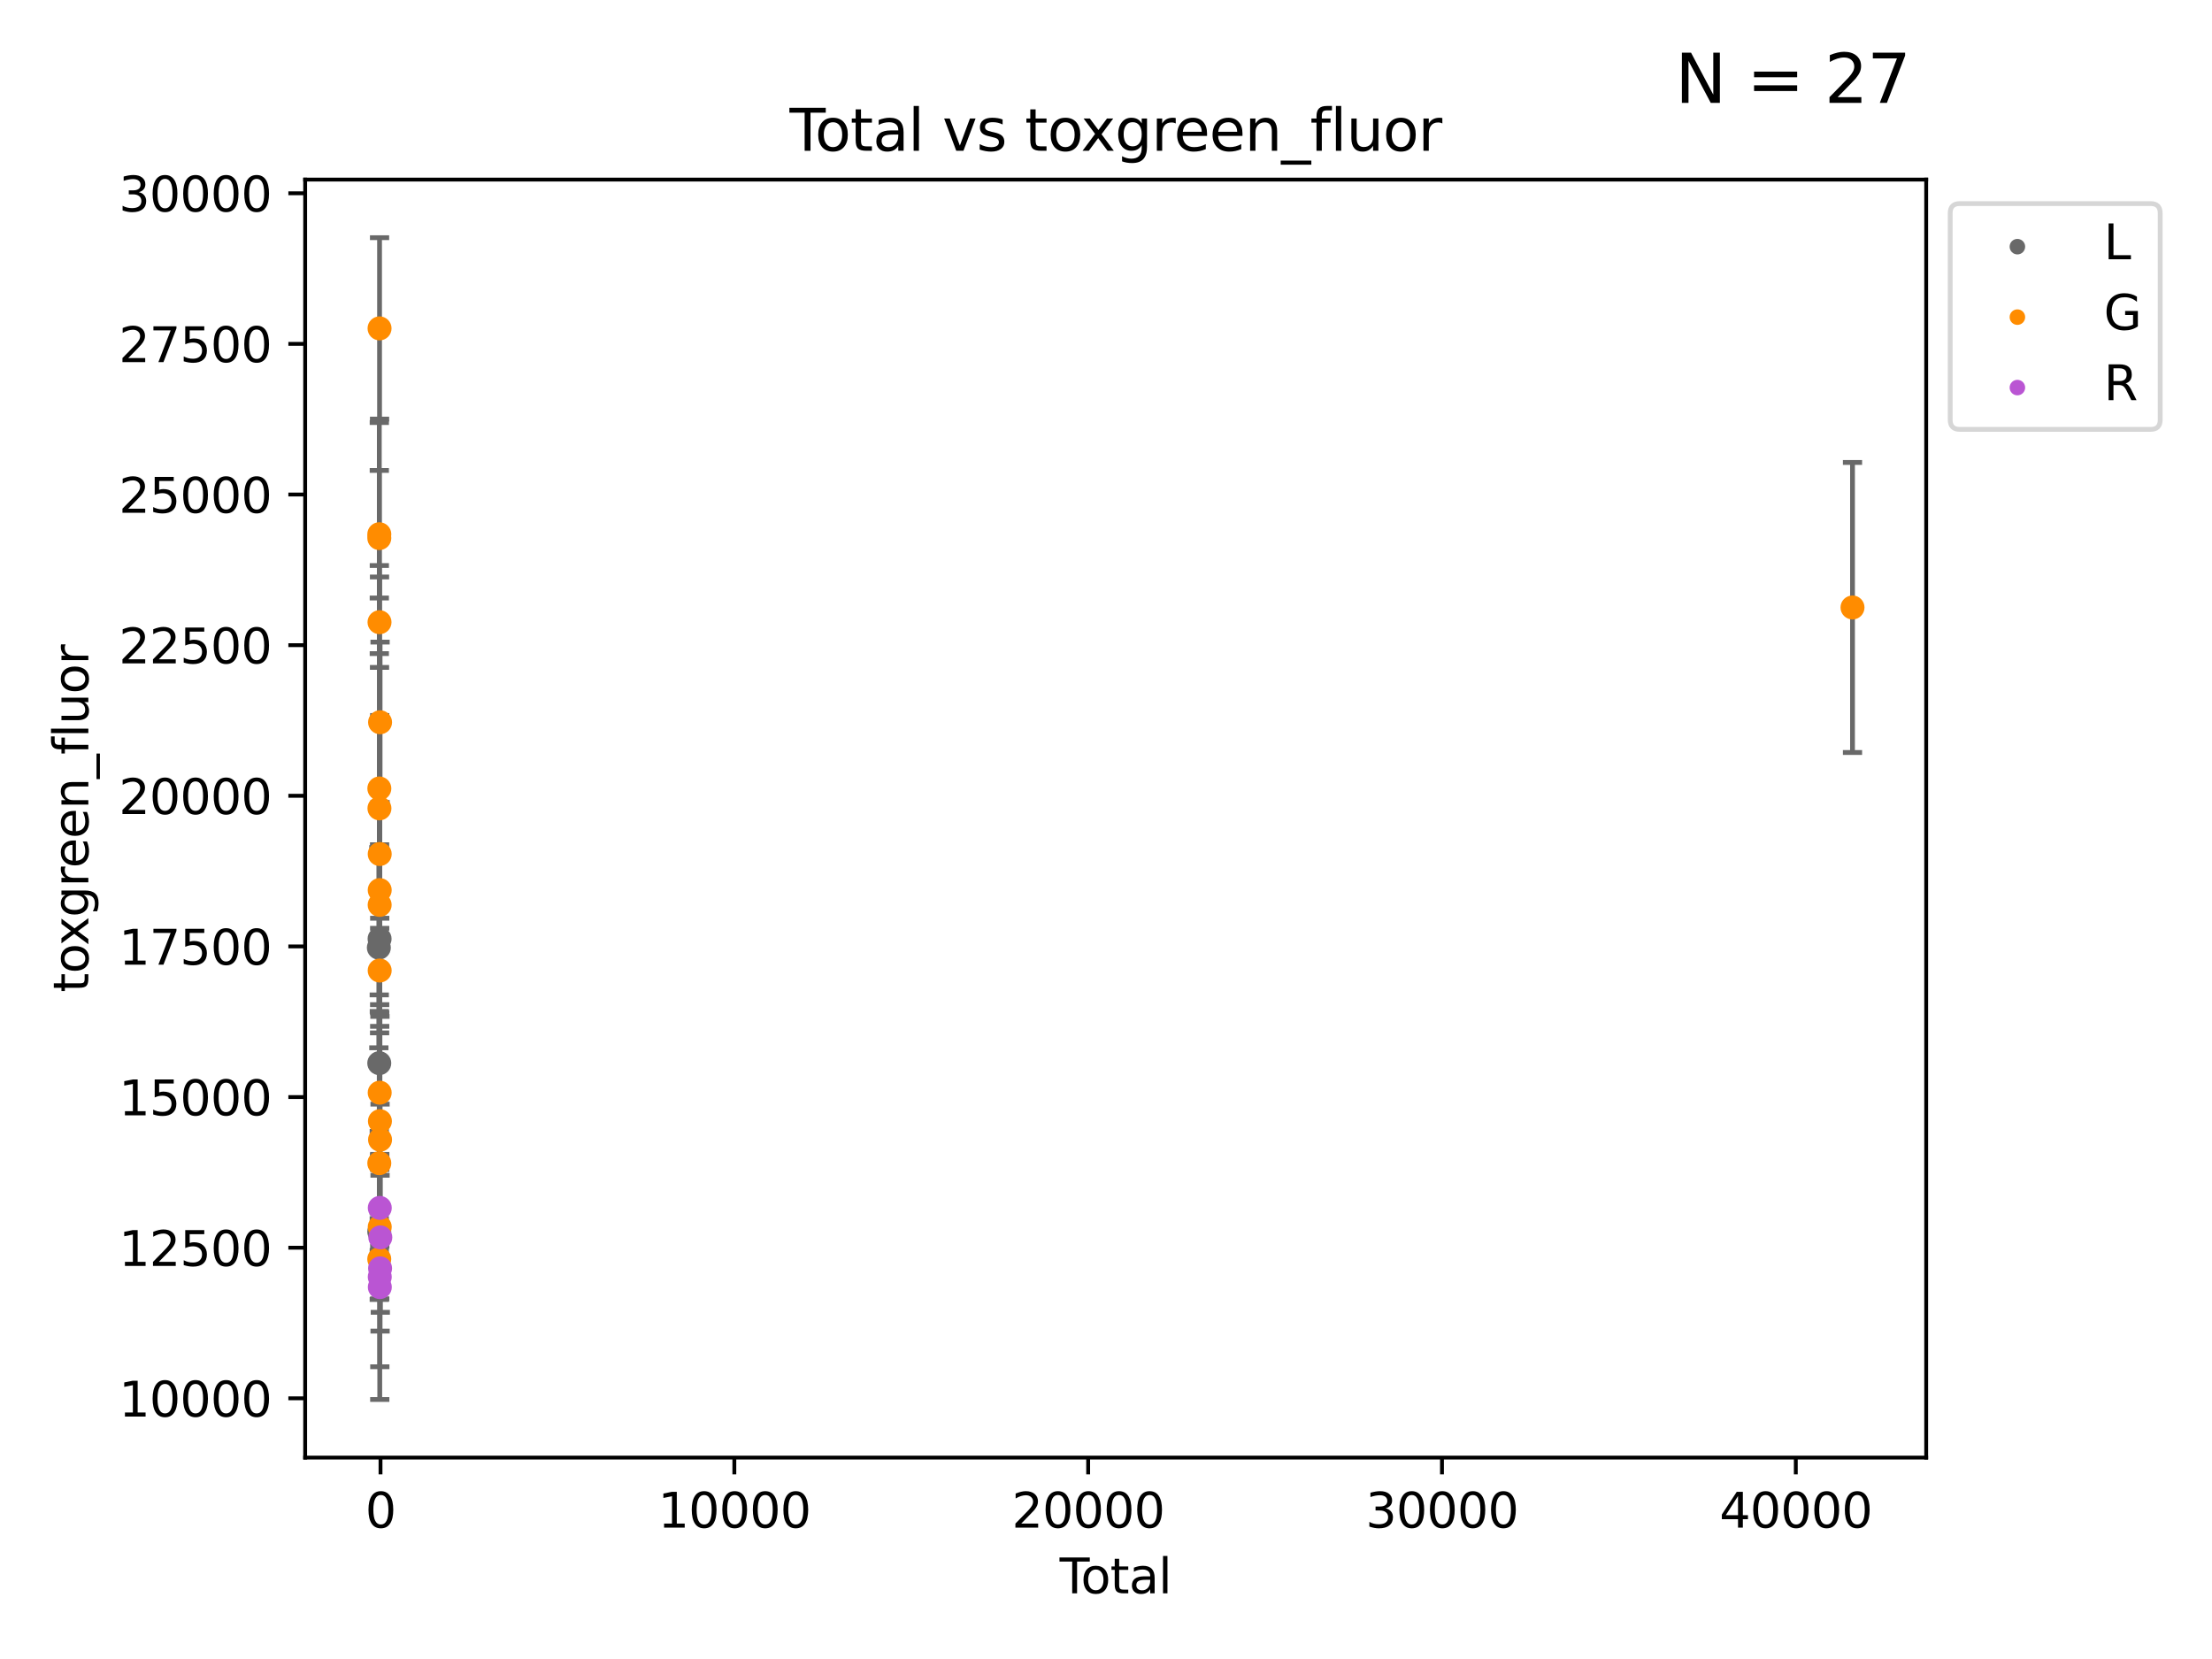 <?xml version="1.0" encoding="utf-8" standalone="no"?>
<!DOCTYPE svg PUBLIC "-//W3C//DTD SVG 1.1//EN"
  "http://www.w3.org/Graphics/SVG/1.1/DTD/svg11.dtd">
<svg xmlns:xlink="http://www.w3.org/1999/xlink" width="460.8pt" height="345.6pt" viewBox="0 0 460.8 345.6" xmlns="http://www.w3.org/2000/svg" version="1.1">
 <defs>
  <style type="text/css">*{stroke-linejoin: round; stroke-linecap: butt}</style>
 </defs>
 <g id="figure_1">
  <g id="patch_1">
   <path d="M 0 345.6 
L 460.8 345.6 
L 460.8 0 
L 0 0 
z
" style="fill: #ffffff"/>
  </g>
  <g id="axes_1">
   <g id="patch_2">
    <path d="M 63.571 303.64 
L 401.26 303.64 
L 401.26 37.411 
L 63.571 37.411 
z
" style="fill: #ffffff"/>
   </g>
   <g id="PathCollection_1">
    <defs>
     <path id="m40440b9fa7" d="M 0 1.118 
C 0.297 1.118 0.581 1 0.791 0.791 
C 1 0.581 1.118 0.297 1.118 0 
C 1.118 -0.297 1 -0.581 0.791 -0.791 
C 0.581 -1 0.297 -1.118 0 -1.118 
C -0.297 -1.118 -0.581 -1 -0.791 -0.791 
C -1 -0.581 -1.118 -0.297 -1.118 0 
C -1.118 0.297 -1 0.581 -0.791 0.791 
C -0.581 1 -0.297 1.118 0 1.118 
z
" style="stroke: #696969"/>
    </defs>
    <g clip-path="url(#p0e746580bd)">
     <use xlink:href="#m40440b9fa7" x="78.921" y="197.417" style="fill: #696969; stroke: #696969"/>
     <use xlink:href="#m40440b9fa7" x="79.008" y="221.476" style="fill: #696969; stroke: #696969"/>
     <use xlink:href="#m40440b9fa7" x="79.008" y="256.573" style="fill: #696969; stroke: #696969"/>
     <use xlink:href="#m40440b9fa7" x="79.075" y="195.573" style="fill: #696969; stroke: #696969"/>
    </g>
   </g>
   <g id="PathCollection_2">
    <defs>
     <path id="m048a43bdba" d="M 0 1.118 
C 0.297 1.118 0.581 1 0.791 0.791 
C 1 0.581 1.118 0.297 1.118 0 
C 1.118 -0.297 1 -0.581 0.791 -0.791 
C 0.581 -1 0.297 -1.118 0 -1.118 
C -0.297 -1.118 -0.581 -1 -0.791 -0.791 
C -1 -0.581 -1.118 -0.297 -1.118 0 
C -1.118 0.297 -1 0.581 -0.791 0.791 
C -0.581 1 -0.297 1.118 0 1.118 
z
" style="stroke: #ff8c00"/>
    </defs>
    <g clip-path="url(#p0e746580bd)">
     <use xlink:href="#m048a43bdba" x="79.006" y="262.286" style="fill: #ff8c00; stroke: #ff8c00"/>
     <use xlink:href="#m048a43bdba" x="79.015" y="242.308" style="fill: #ff8c00; stroke: #ff8c00"/>
     <use xlink:href="#m048a43bdba" x="79.017" y="112.09" style="fill: #ff8c00; stroke: #ff8c00"/>
     <use xlink:href="#m048a43bdba" x="79.017" y="111.288" style="fill: #ff8c00; stroke: #ff8c00"/>
     <use xlink:href="#m048a43bdba" x="79.024" y="164.255" style="fill: #ff8c00; stroke: #ff8c00"/>
     <use xlink:href="#m048a43bdba" x="79.045" y="168.396" style="fill: #ff8c00; stroke: #ff8c00"/>
     <use xlink:href="#m048a43bdba" x="79.06" y="129.616" style="fill: #ff8c00; stroke: #ff8c00"/>
     <use xlink:href="#m048a43bdba" x="79.068" y="68.407" style="fill: #ff8c00; stroke: #ff8c00"/>
     <use xlink:href="#m048a43bdba" x="79.09" y="188.506" style="fill: #ff8c00; stroke: #ff8c00"/>
     <use xlink:href="#m048a43bdba" x="79.095" y="202.178" style="fill: #ff8c00; stroke: #ff8c00"/>
     <use xlink:href="#m048a43bdba" x="79.097" y="227.627" style="fill: #ff8c00; stroke: #ff8c00"/>
     <use xlink:href="#m048a43bdba" x="79.102" y="177.912" style="fill: #ff8c00; stroke: #ff8c00"/>
     <use xlink:href="#m048a43bdba" x="79.102" y="185.42" style="fill: #ff8c00; stroke: #ff8c00"/>
     <use xlink:href="#m048a43bdba" x="79.107" y="255.597" style="fill: #ff8c00; stroke: #ff8c00"/>
     <use xlink:href="#m048a43bdba" x="79.147" y="233.565" style="fill: #ff8c00; stroke: #ff8c00"/>
     <use xlink:href="#m048a43bdba" x="79.172" y="237.421" style="fill: #ff8c00; stroke: #ff8c00"/>
     <use xlink:href="#m048a43bdba" x="79.177" y="150.46" style="fill: #ff8c00; stroke: #ff8c00"/>
     <use xlink:href="#m048a43bdba" x="385.911" y="126.548" style="fill: #ff8c00; stroke: #ff8c00"/>
    </g>
   </g>
   <g id="PathCollection_3">
    <defs>
     <path id="mb8fb02d156" d="M 0 1.118 
C 0.297 1.118 0.581 1 0.791 0.791 
C 1 0.581 1.118 0.297 1.118 0 
C 1.118 -0.297 1 -0.581 0.791 -0.791 
C 0.581 -1 0.297 -1.118 0 -1.118 
C -0.297 -1.118 -0.581 -1 -0.791 -0.791 
C -1 -0.581 -1.118 -0.297 -1.118 0 
C -1.118 0.297 -1 0.581 -0.791 0.791 
C -0.581 1 -0.297 1.118 0 1.118 
z
" style="stroke: #ba55d3"/>
    </defs>
    <g clip-path="url(#p0e746580bd)">
     <use xlink:href="#mb8fb02d156" x="79.111" y="266.003" style="fill: #ba55d3; stroke: #ba55d3"/>
     <use xlink:href="#mb8fb02d156" x="79.115" y="251.628" style="fill: #ba55d3; stroke: #ba55d3"/>
     <use xlink:href="#mb8fb02d156" x="79.124" y="268.126" style="fill: #ba55d3; stroke: #ba55d3"/>
     <use xlink:href="#mb8fb02d156" x="79.178" y="264.221" style="fill: #ba55d3; stroke: #ba55d3"/>
     <use xlink:href="#mb8fb02d156" x="79.227" y="257.77" style="fill: #ba55d3; stroke: #ba55d3"/>
    </g>
   </g>
   <g id="matplotlib.axis_1">
    <g id="xtick_1">
     <g id="line2d_1">
      <defs>
       <path id="mf09f15e6ac" d="M 0 0 
L 0 3.5 
" style="stroke: #000000; stroke-width: 0.8"/>
      </defs>
      <g>
       <use xlink:href="#mf09f15e6ac" x="79.268" y="303.64" style="stroke: #000000; stroke-width: 0.8"/>
      </g>
     </g>
     <g id="text_1">
      <!-- 0 -->
      <g transform="translate(76.087 318.238)scale(0.1 -0.1)">
       <defs>
        <path id="DejaVuSans-30" d="M 2034 4250 
Q 1547 4250 1301 3770 
Q 1056 3291 1056 2328 
Q 1056 1369 1301 889 
Q 1547 409 2034 409 
Q 2525 409 2770 889 
Q 3016 1369 3016 2328 
Q 3016 3291 2770 3770 
Q 2525 4250 2034 4250 
z
M 2034 4750 
Q 2819 4750 3233 4129 
Q 3647 3509 3647 2328 
Q 3647 1150 3233 529 
Q 2819 -91 2034 -91 
Q 1250 -91 836 529 
Q 422 1150 422 2328 
Q 422 3509 836 4129 
Q 1250 4750 2034 4750 
z
" transform="scale(0.016)"/>
       </defs>
       <use xlink:href="#DejaVuSans-30"/>
      </g>
     </g>
    </g>
    <g id="xtick_2">
     <g id="line2d_2">
      <g>
       <use xlink:href="#mf09f15e6ac" x="152.976" y="303.64" style="stroke: #000000; stroke-width: 0.8"/>
      </g>
     </g>
     <g id="text_2">
      <!-- 10000 -->
      <g transform="translate(137.07 318.238)scale(0.1 -0.1)">
       <defs>
        <path id="DejaVuSans-31" d="M 794 531 
L 1825 531 
L 1825 4091 
L 703 3866 
L 703 4441 
L 1819 4666 
L 2450 4666 
L 2450 531 
L 3481 531 
L 3481 0 
L 794 0 
L 794 531 
z
" transform="scale(0.016)"/>
       </defs>
       <use xlink:href="#DejaVuSans-31"/>
       <use xlink:href="#DejaVuSans-30" x="63.623"/>
       <use xlink:href="#DejaVuSans-30" x="127.246"/>
       <use xlink:href="#DejaVuSans-30" x="190.869"/>
       <use xlink:href="#DejaVuSans-30" x="254.492"/>
      </g>
     </g>
    </g>
    <g id="xtick_3">
     <g id="line2d_3">
      <g>
       <use xlink:href="#mf09f15e6ac" x="226.683" y="303.64" style="stroke: #000000; stroke-width: 0.8"/>
      </g>
     </g>
     <g id="text_3">
      <!-- 20000 -->
      <g transform="translate(210.777 318.238)scale(0.1 -0.1)">
       <defs>
        <path id="DejaVuSans-32" d="M 1228 531 
L 3431 531 
L 3431 0 
L 469 0 
L 469 531 
Q 828 903 1448 1529 
Q 2069 2156 2228 2338 
Q 2531 2678 2651 2914 
Q 2772 3150 2772 3378 
Q 2772 3750 2511 3984 
Q 2250 4219 1831 4219 
Q 1534 4219 1204 4116 
Q 875 4013 500 3803 
L 500 4441 
Q 881 4594 1212 4672 
Q 1544 4750 1819 4750 
Q 2544 4750 2975 4387 
Q 3406 4025 3406 3419 
Q 3406 3131 3298 2873 
Q 3191 2616 2906 2266 
Q 2828 2175 2409 1742 
Q 1991 1309 1228 531 
z
" transform="scale(0.016)"/>
       </defs>
       <use xlink:href="#DejaVuSans-32"/>
       <use xlink:href="#DejaVuSans-30" x="63.623"/>
       <use xlink:href="#DejaVuSans-30" x="127.246"/>
       <use xlink:href="#DejaVuSans-30" x="190.869"/>
       <use xlink:href="#DejaVuSans-30" x="254.492"/>
      </g>
     </g>
    </g>
    <g id="xtick_4">
     <g id="line2d_4">
      <g>
       <use xlink:href="#mf09f15e6ac" x="300.391" y="303.64" style="stroke: #000000; stroke-width: 0.8"/>
      </g>
     </g>
     <g id="text_4">
      <!-- 30000 -->
      <g transform="translate(284.484 318.238)scale(0.1 -0.1)">
       <defs>
        <path id="DejaVuSans-33" d="M 2597 2516 
Q 3050 2419 3304 2112 
Q 3559 1806 3559 1356 
Q 3559 666 3084 287 
Q 2609 -91 1734 -91 
Q 1441 -91 1130 -33 
Q 819 25 488 141 
L 488 750 
Q 750 597 1062 519 
Q 1375 441 1716 441 
Q 2309 441 2620 675 
Q 2931 909 2931 1356 
Q 2931 1769 2642 2001 
Q 2353 2234 1838 2234 
L 1294 2234 
L 1294 2753 
L 1863 2753 
Q 2328 2753 2575 2939 
Q 2822 3125 2822 3475 
Q 2822 3834 2567 4026 
Q 2313 4219 1838 4219 
Q 1578 4219 1281 4162 
Q 984 4106 628 3988 
L 628 4550 
Q 988 4650 1302 4700 
Q 1616 4750 1894 4750 
Q 2613 4750 3031 4423 
Q 3450 4097 3450 3541 
Q 3450 3153 3228 2886 
Q 3006 2619 2597 2516 
z
" transform="scale(0.016)"/>
       </defs>
       <use xlink:href="#DejaVuSans-33"/>
       <use xlink:href="#DejaVuSans-30" x="63.623"/>
       <use xlink:href="#DejaVuSans-30" x="127.246"/>
       <use xlink:href="#DejaVuSans-30" x="190.869"/>
       <use xlink:href="#DejaVuSans-30" x="254.492"/>
      </g>
     </g>
    </g>
    <g id="xtick_5">
     <g id="line2d_5">
      <g>
       <use xlink:href="#mf09f15e6ac" x="374.098" y="303.64" style="stroke: #000000; stroke-width: 0.8"/>
      </g>
     </g>
     <g id="text_5">
      <!-- 40000 -->
      <g transform="translate(358.192 318.238)scale(0.1 -0.1)">
       <defs>
        <path id="DejaVuSans-34" d="M 2419 4116 
L 825 1625 
L 2419 1625 
L 2419 4116 
z
M 2253 4666 
L 3047 4666 
L 3047 1625 
L 3713 1625 
L 3713 1100 
L 3047 1100 
L 3047 0 
L 2419 0 
L 2419 1100 
L 313 1100 
L 313 1709 
L 2253 4666 
z
" transform="scale(0.016)"/>
       </defs>
       <use xlink:href="#DejaVuSans-34"/>
       <use xlink:href="#DejaVuSans-30" x="63.623"/>
       <use xlink:href="#DejaVuSans-30" x="127.246"/>
       <use xlink:href="#DejaVuSans-30" x="190.869"/>
       <use xlink:href="#DejaVuSans-30" x="254.492"/>
      </g>
     </g>
    </g>
    <g id="text_6">
     <!-- Total -->
     <g transform="translate(220.739 331.917)scale(0.1 -0.1)">
      <defs>
       <path id="DejaVuSans-54" d="M -19 4666 
L 3928 4666 
L 3928 4134 
L 2272 4134 
L 2272 0 
L 1638 0 
L 1638 4134 
L -19 4134 
L -19 4666 
z
" transform="scale(0.016)"/>
       <path id="DejaVuSans-6f" d="M 1959 3097 
Q 1497 3097 1228 2736 
Q 959 2375 959 1747 
Q 959 1119 1226 758 
Q 1494 397 1959 397 
Q 2419 397 2687 759 
Q 2956 1122 2956 1747 
Q 2956 2369 2687 2733 
Q 2419 3097 1959 3097 
z
M 1959 3584 
Q 2709 3584 3137 3096 
Q 3566 2609 3566 1747 
Q 3566 888 3137 398 
Q 2709 -91 1959 -91 
Q 1206 -91 779 398 
Q 353 888 353 1747 
Q 353 2609 779 3096 
Q 1206 3584 1959 3584 
z
" transform="scale(0.016)"/>
       <path id="DejaVuSans-74" d="M 1172 4494 
L 1172 3500 
L 2356 3500 
L 2356 3053 
L 1172 3053 
L 1172 1153 
Q 1172 725 1289 603 
Q 1406 481 1766 481 
L 2356 481 
L 2356 0 
L 1766 0 
Q 1100 0 847 248 
Q 594 497 594 1153 
L 594 3053 
L 172 3053 
L 172 3500 
L 594 3500 
L 594 4494 
L 1172 4494 
z
" transform="scale(0.016)"/>
       <path id="DejaVuSans-61" d="M 2194 1759 
Q 1497 1759 1228 1600 
Q 959 1441 959 1056 
Q 959 750 1161 570 
Q 1363 391 1709 391 
Q 2188 391 2477 730 
Q 2766 1069 2766 1631 
L 2766 1759 
L 2194 1759 
z
M 3341 1997 
L 3341 0 
L 2766 0 
L 2766 531 
Q 2569 213 2275 61 
Q 1981 -91 1556 -91 
Q 1019 -91 701 211 
Q 384 513 384 1019 
Q 384 1609 779 1909 
Q 1175 2209 1959 2209 
L 2766 2209 
L 2766 2266 
Q 2766 2663 2505 2880 
Q 2244 3097 1772 3097 
Q 1472 3097 1187 3025 
Q 903 2953 641 2809 
L 641 3341 
Q 956 3463 1253 3523 
Q 1550 3584 1831 3584 
Q 2591 3584 2966 3190 
Q 3341 2797 3341 1997 
z
" transform="scale(0.016)"/>
       <path id="DejaVuSans-6c" d="M 603 4863 
L 1178 4863 
L 1178 0 
L 603 0 
L 603 4863 
z
" transform="scale(0.016)"/>
      </defs>
      <use xlink:href="#DejaVuSans-54"/>
      <use xlink:href="#DejaVuSans-6f" x="44.084"/>
      <use xlink:href="#DejaVuSans-74" x="105.266"/>
      <use xlink:href="#DejaVuSans-61" x="144.475"/>
      <use xlink:href="#DejaVuSans-6c" x="205.754"/>
     </g>
    </g>
   </g>
   <g id="matplotlib.axis_2">
    <g id="ytick_1">
     <g id="line2d_6">
      <defs>
       <path id="md3efd4a7e6" d="M 0 0 
L -3.5 0 
" style="stroke: #000000; stroke-width: 0.8"/>
      </defs>
      <g>
       <use xlink:href="#md3efd4a7e6" x="63.571" y="291.298" style="stroke: #000000; stroke-width: 0.8"/>
      </g>
     </g>
     <g id="text_7">
      <!-- 10000 -->
      <g transform="translate(24.759 295.097)scale(0.1 -0.1)">
       <use xlink:href="#DejaVuSans-31"/>
       <use xlink:href="#DejaVuSans-30" x="63.623"/>
       <use xlink:href="#DejaVuSans-30" x="127.246"/>
       <use xlink:href="#DejaVuSans-30" x="190.869"/>
       <use xlink:href="#DejaVuSans-30" x="254.492"/>
      </g>
     </g>
    </g>
    <g id="ytick_2">
     <g id="line2d_7">
      <g>
       <use xlink:href="#md3efd4a7e6" x="63.571" y="259.918" style="stroke: #000000; stroke-width: 0.8"/>
      </g>
     </g>
     <g id="text_8">
      <!-- 12500 -->
      <g transform="translate(24.759 263.717)scale(0.1 -0.1)">
       <defs>
        <path id="DejaVuSans-35" d="M 691 4666 
L 3169 4666 
L 3169 4134 
L 1269 4134 
L 1269 2991 
Q 1406 3038 1543 3061 
Q 1681 3084 1819 3084 
Q 2600 3084 3056 2656 
Q 3513 2228 3513 1497 
Q 3513 744 3044 326 
Q 2575 -91 1722 -91 
Q 1428 -91 1123 -41 
Q 819 9 494 109 
L 494 744 
Q 775 591 1075 516 
Q 1375 441 1709 441 
Q 2250 441 2565 725 
Q 2881 1009 2881 1497 
Q 2881 1984 2565 2268 
Q 2250 2553 1709 2553 
Q 1456 2553 1204 2497 
Q 953 2441 691 2322 
L 691 4666 
z
" transform="scale(0.016)"/>
       </defs>
       <use xlink:href="#DejaVuSans-31"/>
       <use xlink:href="#DejaVuSans-32" x="63.623"/>
       <use xlink:href="#DejaVuSans-35" x="127.246"/>
       <use xlink:href="#DejaVuSans-30" x="190.869"/>
       <use xlink:href="#DejaVuSans-30" x="254.492"/>
      </g>
     </g>
    </g>
    <g id="ytick_3">
     <g id="line2d_8">
      <g>
       <use xlink:href="#md3efd4a7e6" x="63.571" y="228.538" style="stroke: #000000; stroke-width: 0.8"/>
      </g>
     </g>
     <g id="text_9">
      <!-- 15000 -->
      <g transform="translate(24.759 232.337)scale(0.1 -0.1)">
       <use xlink:href="#DejaVuSans-31"/>
       <use xlink:href="#DejaVuSans-35" x="63.623"/>
       <use xlink:href="#DejaVuSans-30" x="127.246"/>
       <use xlink:href="#DejaVuSans-30" x="190.869"/>
       <use xlink:href="#DejaVuSans-30" x="254.492"/>
      </g>
     </g>
    </g>
    <g id="ytick_4">
     <g id="line2d_9">
      <g>
       <use xlink:href="#md3efd4a7e6" x="63.571" y="197.158" style="stroke: #000000; stroke-width: 0.8"/>
      </g>
     </g>
     <g id="text_10">
      <!-- 17500 -->
      <g transform="translate(24.759 200.957)scale(0.1 -0.1)">
       <defs>
        <path id="DejaVuSans-37" d="M 525 4666 
L 3525 4666 
L 3525 4397 
L 1831 0 
L 1172 0 
L 2766 4134 
L 525 4134 
L 525 4666 
z
" transform="scale(0.016)"/>
       </defs>
       <use xlink:href="#DejaVuSans-31"/>
       <use xlink:href="#DejaVuSans-37" x="63.623"/>
       <use xlink:href="#DejaVuSans-35" x="127.246"/>
       <use xlink:href="#DejaVuSans-30" x="190.869"/>
       <use xlink:href="#DejaVuSans-30" x="254.492"/>
      </g>
     </g>
    </g>
    <g id="ytick_5">
     <g id="line2d_10">
      <g>
       <use xlink:href="#md3efd4a7e6" x="63.571" y="165.778" style="stroke: #000000; stroke-width: 0.8"/>
      </g>
     </g>
     <g id="text_11">
      <!-- 20000 -->
      <g transform="translate(24.759 169.577)scale(0.1 -0.1)">
       <use xlink:href="#DejaVuSans-32"/>
       <use xlink:href="#DejaVuSans-30" x="63.623"/>
       <use xlink:href="#DejaVuSans-30" x="127.246"/>
       <use xlink:href="#DejaVuSans-30" x="190.869"/>
       <use xlink:href="#DejaVuSans-30" x="254.492"/>
      </g>
     </g>
    </g>
    <g id="ytick_6">
     <g id="line2d_11">
      <g>
       <use xlink:href="#md3efd4a7e6" x="63.571" y="134.398" style="stroke: #000000; stroke-width: 0.8"/>
      </g>
     </g>
     <g id="text_12">
      <!-- 22500 -->
      <g transform="translate(24.759 138.197)scale(0.1 -0.1)">
       <use xlink:href="#DejaVuSans-32"/>
       <use xlink:href="#DejaVuSans-32" x="63.623"/>
       <use xlink:href="#DejaVuSans-35" x="127.246"/>
       <use xlink:href="#DejaVuSans-30" x="190.869"/>
       <use xlink:href="#DejaVuSans-30" x="254.492"/>
      </g>
     </g>
    </g>
    <g id="ytick_7">
     <g id="line2d_12">
      <g>
       <use xlink:href="#md3efd4a7e6" x="63.571" y="103.018" style="stroke: #000000; stroke-width: 0.8"/>
      </g>
     </g>
     <g id="text_13">
      <!-- 25000 -->
      <g transform="translate(24.759 106.817)scale(0.1 -0.1)">
       <use xlink:href="#DejaVuSans-32"/>
       <use xlink:href="#DejaVuSans-35" x="63.623"/>
       <use xlink:href="#DejaVuSans-30" x="127.246"/>
       <use xlink:href="#DejaVuSans-30" x="190.869"/>
       <use xlink:href="#DejaVuSans-30" x="254.492"/>
      </g>
     </g>
    </g>
    <g id="ytick_8">
     <g id="line2d_13">
      <g>
       <use xlink:href="#md3efd4a7e6" x="63.571" y="71.638" style="stroke: #000000; stroke-width: 0.8"/>
      </g>
     </g>
     <g id="text_14">
      <!-- 27500 -->
      <g transform="translate(24.759 75.438)scale(0.1 -0.1)">
       <use xlink:href="#DejaVuSans-32"/>
       <use xlink:href="#DejaVuSans-37" x="63.623"/>
       <use xlink:href="#DejaVuSans-35" x="127.246"/>
       <use xlink:href="#DejaVuSans-30" x="190.869"/>
       <use xlink:href="#DejaVuSans-30" x="254.492"/>
      </g>
     </g>
    </g>
    <g id="ytick_9">
     <g id="line2d_14">
      <g>
       <use xlink:href="#md3efd4a7e6" x="63.571" y="40.258" style="stroke: #000000; stroke-width: 0.8"/>
      </g>
     </g>
     <g id="text_15">
      <!-- 30000 -->
      <g transform="translate(24.759 44.058)scale(0.1 -0.1)">
       <use xlink:href="#DejaVuSans-33"/>
       <use xlink:href="#DejaVuSans-30" x="63.623"/>
       <use xlink:href="#DejaVuSans-30" x="127.246"/>
       <use xlink:href="#DejaVuSans-30" x="190.869"/>
       <use xlink:href="#DejaVuSans-30" x="254.492"/>
      </g>
     </g>
    </g>
    <g id="text_16">
     <!-- toxgreen_fluor -->
     <g transform="translate(18.401 206.72)rotate(-90)scale(0.1 -0.1)">
      <defs>
       <path id="DejaVuSans-78" d="M 3513 3500 
L 2247 1797 
L 3578 0 
L 2900 0 
L 1881 1375 
L 863 0 
L 184 0 
L 1544 1831 
L 300 3500 
L 978 3500 
L 1906 2253 
L 2834 3500 
L 3513 3500 
z
" transform="scale(0.016)"/>
       <path id="DejaVuSans-67" d="M 2906 1791 
Q 2906 2416 2648 2759 
Q 2391 3103 1925 3103 
Q 1463 3103 1205 2759 
Q 947 2416 947 1791 
Q 947 1169 1205 825 
Q 1463 481 1925 481 
Q 2391 481 2648 825 
Q 2906 1169 2906 1791 
z
M 3481 434 
Q 3481 -459 3084 -895 
Q 2688 -1331 1869 -1331 
Q 1566 -1331 1297 -1286 
Q 1028 -1241 775 -1147 
L 775 -588 
Q 1028 -725 1275 -790 
Q 1522 -856 1778 -856 
Q 2344 -856 2625 -561 
Q 2906 -266 2906 331 
L 2906 616 
Q 2728 306 2450 153 
Q 2172 0 1784 0 
Q 1141 0 747 490 
Q 353 981 353 1791 
Q 353 2603 747 3093 
Q 1141 3584 1784 3584 
Q 2172 3584 2450 3431 
Q 2728 3278 2906 2969 
L 2906 3500 
L 3481 3500 
L 3481 434 
z
" transform="scale(0.016)"/>
       <path id="DejaVuSans-72" d="M 2631 2963 
Q 2534 3019 2420 3045 
Q 2306 3072 2169 3072 
Q 1681 3072 1420 2755 
Q 1159 2438 1159 1844 
L 1159 0 
L 581 0 
L 581 3500 
L 1159 3500 
L 1159 2956 
Q 1341 3275 1631 3429 
Q 1922 3584 2338 3584 
Q 2397 3584 2469 3576 
Q 2541 3569 2628 3553 
L 2631 2963 
z
" transform="scale(0.016)"/>
       <path id="DejaVuSans-65" d="M 3597 1894 
L 3597 1613 
L 953 1613 
Q 991 1019 1311 708 
Q 1631 397 2203 397 
Q 2534 397 2845 478 
Q 3156 559 3463 722 
L 3463 178 
Q 3153 47 2828 -22 
Q 2503 -91 2169 -91 
Q 1331 -91 842 396 
Q 353 884 353 1716 
Q 353 2575 817 3079 
Q 1281 3584 2069 3584 
Q 2775 3584 3186 3129 
Q 3597 2675 3597 1894 
z
M 3022 2063 
Q 3016 2534 2758 2815 
Q 2500 3097 2075 3097 
Q 1594 3097 1305 2825 
Q 1016 2553 972 2059 
L 3022 2063 
z
" transform="scale(0.016)"/>
       <path id="DejaVuSans-6e" d="M 3513 2113 
L 3513 0 
L 2938 0 
L 2938 2094 
Q 2938 2591 2744 2837 
Q 2550 3084 2163 3084 
Q 1697 3084 1428 2787 
Q 1159 2491 1159 1978 
L 1159 0 
L 581 0 
L 581 3500 
L 1159 3500 
L 1159 2956 
Q 1366 3272 1645 3428 
Q 1925 3584 2291 3584 
Q 2894 3584 3203 3211 
Q 3513 2838 3513 2113 
z
" transform="scale(0.016)"/>
       <path id="DejaVuSans-5f" d="M 3263 -1063 
L 3263 -1509 
L -63 -1509 
L -63 -1063 
L 3263 -1063 
z
" transform="scale(0.016)"/>
       <path id="DejaVuSans-66" d="M 2375 4863 
L 2375 4384 
L 1825 4384 
Q 1516 4384 1395 4259 
Q 1275 4134 1275 3809 
L 1275 3500 
L 2222 3500 
L 2222 3053 
L 1275 3053 
L 1275 0 
L 697 0 
L 697 3053 
L 147 3053 
L 147 3500 
L 697 3500 
L 697 3744 
Q 697 4328 969 4595 
Q 1241 4863 1831 4863 
L 2375 4863 
z
" transform="scale(0.016)"/>
       <path id="DejaVuSans-75" d="M 544 1381 
L 544 3500 
L 1119 3500 
L 1119 1403 
Q 1119 906 1312 657 
Q 1506 409 1894 409 
Q 2359 409 2629 706 
Q 2900 1003 2900 1516 
L 2900 3500 
L 3475 3500 
L 3475 0 
L 2900 0 
L 2900 538 
Q 2691 219 2414 64 
Q 2138 -91 1772 -91 
Q 1169 -91 856 284 
Q 544 659 544 1381 
z
M 1991 3584 
L 1991 3584 
z
" transform="scale(0.016)"/>
      </defs>
      <use xlink:href="#DejaVuSans-74"/>
      <use xlink:href="#DejaVuSans-6f" x="39.209"/>
      <use xlink:href="#DejaVuSans-78" x="97.266"/>
      <use xlink:href="#DejaVuSans-67" x="156.445"/>
      <use xlink:href="#DejaVuSans-72" x="219.922"/>
      <use xlink:href="#DejaVuSans-65" x="258.785"/>
      <use xlink:href="#DejaVuSans-65" x="320.309"/>
      <use xlink:href="#DejaVuSans-6e" x="381.832"/>
      <use xlink:href="#DejaVuSans-5f" x="445.211"/>
      <use xlink:href="#DejaVuSans-66" x="495.211"/>
      <use xlink:href="#DejaVuSans-6c" x="530.416"/>
      <use xlink:href="#DejaVuSans-75" x="558.199"/>
      <use xlink:href="#DejaVuSans-6f" x="621.578"/>
      <use xlink:href="#DejaVuSans-72" x="682.76"/>
     </g>
    </g>
   </g>
   <g id="LineCollection_1">
    <path d="M 78.921 218.273 
L 78.921 176.562 
" clip-path="url(#p0e746580bd)" style="fill: none; stroke: #696969"/>
    <path d="M 79.008 235.696 
L 79.008 207.255 
" clip-path="url(#p0e746580bd)" style="fill: none; stroke: #696969"/>
    <path d="M 79.008 260.498 
L 79.008 252.648 
" clip-path="url(#p0e746580bd)" style="fill: none; stroke: #696969"/>
    <path d="M 79.075 215.173 
L 79.075 175.972 
" clip-path="url(#p0e746580bd)" style="fill: none; stroke: #696969"/>
   </g>
   <g id="line2d_15">
    <defs>
     <path id="mae12f7a9b3" d="M 2 0 
L -2 -0 
" style="stroke: #696969"/>
    </defs>
    <g clip-path="url(#p0e746580bd)">
     <use xlink:href="#mae12f7a9b3" x="78.921" y="218.273" style="fill: #696969; stroke: #696969"/>
     <use xlink:href="#mae12f7a9b3" x="79.008" y="235.696" style="fill: #696969; stroke: #696969"/>
     <use xlink:href="#mae12f7a9b3" x="79.008" y="260.498" style="fill: #696969; stroke: #696969"/>
     <use xlink:href="#mae12f7a9b3" x="79.075" y="215.173" style="fill: #696969; stroke: #696969"/>
    </g>
   </g>
   <g id="line2d_16">
    <g clip-path="url(#p0e746580bd)">
     <use xlink:href="#mae12f7a9b3" x="78.921" y="176.562" style="fill: #696969; stroke: #696969"/>
     <use xlink:href="#mae12f7a9b3" x="79.008" y="207.255" style="fill: #696969; stroke: #696969"/>
     <use xlink:href="#mae12f7a9b3" x="79.008" y="252.648" style="fill: #696969; stroke: #696969"/>
     <use xlink:href="#mae12f7a9b3" x="79.075" y="175.972" style="fill: #696969; stroke: #696969"/>
    </g>
   </g>
   <g id="LineCollection_2">
    <path d="M 79.006 270.712 
L 79.006 253.859 
" clip-path="url(#p0e746580bd)" style="fill: none; stroke: #696969"/>
    <path d="M 79.015 263.834 
L 79.015 220.781 
" clip-path="url(#p0e746580bd)" style="fill: none; stroke: #696969"/>
    <path d="M 79.017 136.159 
L 79.017 88.022 
" clip-path="url(#p0e746580bd)" style="fill: none; stroke: #696969"/>
    <path d="M 79.017 124.575 
L 79.017 98 
" clip-path="url(#p0e746580bd)" style="fill: none; stroke: #696969"/>
    <path d="M 79.024 210.701 
L 79.024 117.809 
" clip-path="url(#p0e746580bd)" style="fill: none; stroke: #696969"/>
    <path d="M 79.045 169.253 
L 79.045 167.538 
" clip-path="url(#p0e746580bd)" style="fill: none; stroke: #696969"/>
    <path d="M 79.06 139.034 
L 79.06 120.197 
" clip-path="url(#p0e746580bd)" style="fill: none; stroke: #696969"/>
    <path d="M 79.068 87.301 
L 79.068 49.513 
" clip-path="url(#p0e746580bd)" style="fill: none; stroke: #696969"/>
    <path d="M 79.09 209.289 
L 79.09 167.722 
" clip-path="url(#p0e746580bd)" style="fill: none; stroke: #696969"/>
    <path d="M 79.095 210.971 
L 79.095 193.386 
" clip-path="url(#p0e746580bd)" style="fill: none; stroke: #696969"/>
    <path d="M 79.097 241.446 
L 79.097 213.809 
" clip-path="url(#p0e746580bd)" style="fill: none; stroke: #696969"/>
    <path d="M 79.102 191.287 
L 79.102 164.536 
" clip-path="url(#p0e746580bd)" style="fill: none; stroke: #696969"/>
    <path d="M 79.102 221.789 
L 79.102 149.05 
" clip-path="url(#p0e746580bd)" style="fill: none; stroke: #696969"/>
    <path d="M 79.107 270.567 
L 79.107 240.626 
" clip-path="url(#p0e746580bd)" style="fill: none; stroke: #696969"/>
    <path d="M 79.147 255.394 
L 79.147 211.737 
" clip-path="url(#p0e746580bd)" style="fill: none; stroke: #696969"/>
    <path d="M 79.172 244.831 
L 79.172 230.011 
" clip-path="url(#p0e746580bd)" style="fill: none; stroke: #696969"/>
    <path d="M 79.177 167.162 
L 79.177 133.757 
" clip-path="url(#p0e746580bd)" style="fill: none; stroke: #696969"/>
    <path d="M 385.911 156.757 
L 385.911 96.338 
" clip-path="url(#p0e746580bd)" style="fill: none; stroke: #696969"/>
   </g>
   <g id="line2d_17">
    <g clip-path="url(#p0e746580bd)">
     <use xlink:href="#mae12f7a9b3" x="79.006" y="270.712" style="fill: #696969; stroke: #696969"/>
     <use xlink:href="#mae12f7a9b3" x="79.015" y="263.834" style="fill: #696969; stroke: #696969"/>
     <use xlink:href="#mae12f7a9b3" x="79.017" y="136.159" style="fill: #696969; stroke: #696969"/>
     <use xlink:href="#mae12f7a9b3" x="79.017" y="124.575" style="fill: #696969; stroke: #696969"/>
     <use xlink:href="#mae12f7a9b3" x="79.024" y="210.701" style="fill: #696969; stroke: #696969"/>
     <use xlink:href="#mae12f7a9b3" x="79.045" y="169.253" style="fill: #696969; stroke: #696969"/>
     <use xlink:href="#mae12f7a9b3" x="79.06" y="139.034" style="fill: #696969; stroke: #696969"/>
     <use xlink:href="#mae12f7a9b3" x="79.068" y="87.301" style="fill: #696969; stroke: #696969"/>
     <use xlink:href="#mae12f7a9b3" x="79.09" y="209.289" style="fill: #696969; stroke: #696969"/>
     <use xlink:href="#mae12f7a9b3" x="79.095" y="210.971" style="fill: #696969; stroke: #696969"/>
     <use xlink:href="#mae12f7a9b3" x="79.097" y="241.446" style="fill: #696969; stroke: #696969"/>
     <use xlink:href="#mae12f7a9b3" x="79.102" y="191.287" style="fill: #696969; stroke: #696969"/>
     <use xlink:href="#mae12f7a9b3" x="79.102" y="221.789" style="fill: #696969; stroke: #696969"/>
     <use xlink:href="#mae12f7a9b3" x="79.107" y="270.567" style="fill: #696969; stroke: #696969"/>
     <use xlink:href="#mae12f7a9b3" x="79.147" y="255.394" style="fill: #696969; stroke: #696969"/>
     <use xlink:href="#mae12f7a9b3" x="79.172" y="244.831" style="fill: #696969; stroke: #696969"/>
     <use xlink:href="#mae12f7a9b3" x="79.177" y="167.162" style="fill: #696969; stroke: #696969"/>
     <use xlink:href="#mae12f7a9b3" x="385.911" y="156.757" style="fill: #696969; stroke: #696969"/>
    </g>
   </g>
   <g id="line2d_18">
    <g clip-path="url(#p0e746580bd)">
     <use xlink:href="#mae12f7a9b3" x="79.006" y="253.859" style="fill: #696969; stroke: #696969"/>
     <use xlink:href="#mae12f7a9b3" x="79.015" y="220.781" style="fill: #696969; stroke: #696969"/>
     <use xlink:href="#mae12f7a9b3" x="79.017" y="88.022" style="fill: #696969; stroke: #696969"/>
     <use xlink:href="#mae12f7a9b3" x="79.017" y="98" style="fill: #696969; stroke: #696969"/>
     <use xlink:href="#mae12f7a9b3" x="79.024" y="117.809" style="fill: #696969; stroke: #696969"/>
     <use xlink:href="#mae12f7a9b3" x="79.045" y="167.538" style="fill: #696969; stroke: #696969"/>
     <use xlink:href="#mae12f7a9b3" x="79.06" y="120.197" style="fill: #696969; stroke: #696969"/>
     <use xlink:href="#mae12f7a9b3" x="79.068" y="49.513" style="fill: #696969; stroke: #696969"/>
     <use xlink:href="#mae12f7a9b3" x="79.09" y="167.722" style="fill: #696969; stroke: #696969"/>
     <use xlink:href="#mae12f7a9b3" x="79.095" y="193.386" style="fill: #696969; stroke: #696969"/>
     <use xlink:href="#mae12f7a9b3" x="79.097" y="213.809" style="fill: #696969; stroke: #696969"/>
     <use xlink:href="#mae12f7a9b3" x="79.102" y="164.536" style="fill: #696969; stroke: #696969"/>
     <use xlink:href="#mae12f7a9b3" x="79.102" y="149.05" style="fill: #696969; stroke: #696969"/>
     <use xlink:href="#mae12f7a9b3" x="79.107" y="240.626" style="fill: #696969; stroke: #696969"/>
     <use xlink:href="#mae12f7a9b3" x="79.147" y="211.737" style="fill: #696969; stroke: #696969"/>
     <use xlink:href="#mae12f7a9b3" x="79.172" y="230.011" style="fill: #696969; stroke: #696969"/>
     <use xlink:href="#mae12f7a9b3" x="79.177" y="133.757" style="fill: #696969; stroke: #696969"/>
     <use xlink:href="#mae12f7a9b3" x="385.911" y="96.338" style="fill: #696969; stroke: #696969"/>
    </g>
   </g>
   <g id="LineCollection_3">
    <path d="M 79.111 291.539 
L 79.111 240.467 
" clip-path="url(#p0e746580bd)" style="fill: none; stroke: #696969"/>
    <path d="M 79.115 259.618 
L 79.115 243.637 
" clip-path="url(#p0e746580bd)" style="fill: none; stroke: #696969"/>
    <path d="M 79.124 284.721 
L 79.124 251.531 
" clip-path="url(#p0e746580bd)" style="fill: none; stroke: #696969"/>
    <path d="M 79.178 277.291 
L 79.178 251.151 
" clip-path="url(#p0e746580bd)" style="fill: none; stroke: #696969"/>
    <path d="M 79.227 273.379 
L 79.227 242.162 
" clip-path="url(#p0e746580bd)" style="fill: none; stroke: #696969"/>
   </g>
   <g id="line2d_19">
    <g clip-path="url(#p0e746580bd)">
     <use xlink:href="#mae12f7a9b3" x="79.111" y="291.539" style="fill: #696969; stroke: #696969"/>
     <use xlink:href="#mae12f7a9b3" x="79.115" y="259.618" style="fill: #696969; stroke: #696969"/>
     <use xlink:href="#mae12f7a9b3" x="79.124" y="284.721" style="fill: #696969; stroke: #696969"/>
     <use xlink:href="#mae12f7a9b3" x="79.178" y="277.291" style="fill: #696969; stroke: #696969"/>
     <use xlink:href="#mae12f7a9b3" x="79.227" y="273.379" style="fill: #696969; stroke: #696969"/>
    </g>
   </g>
   <g id="line2d_20">
    <g clip-path="url(#p0e746580bd)">
     <use xlink:href="#mae12f7a9b3" x="79.111" y="240.467" style="fill: #696969; stroke: #696969"/>
     <use xlink:href="#mae12f7a9b3" x="79.115" y="243.637" style="fill: #696969; stroke: #696969"/>
     <use xlink:href="#mae12f7a9b3" x="79.124" y="251.531" style="fill: #696969; stroke: #696969"/>
     <use xlink:href="#mae12f7a9b3" x="79.178" y="251.151" style="fill: #696969; stroke: #696969"/>
     <use xlink:href="#mae12f7a9b3" x="79.227" y="242.162" style="fill: #696969; stroke: #696969"/>
    </g>
   </g>
   <g id="line2d_21">
    <defs>
     <path id="m3264ab47c6" d="M 0 2 
C 0.53 2 1.039 1.789 1.414 1.414 
C 1.789 1.039 2 0.53 2 0 
C 2 -0.53 1.789 -1.039 1.414 -1.414 
C 1.039 -1.789 0.53 -2 0 -2 
C -0.53 -2 -1.039 -1.789 -1.414 -1.414 
C -1.789 -1.039 -2 -0.53 -2 0 
C -2 0.53 -1.789 1.039 -1.414 1.414 
C -1.039 1.789 -0.53 2 0 2 
z
" style="stroke: #696969"/>
    </defs>
    <g clip-path="url(#p0e746580bd)">
     <use xlink:href="#m3264ab47c6" x="78.921" y="197.417" style="fill: #696969; stroke: #696969"/>
     <use xlink:href="#m3264ab47c6" x="79.008" y="221.476" style="fill: #696969; stroke: #696969"/>
     <use xlink:href="#m3264ab47c6" x="79.008" y="256.573" style="fill: #696969; stroke: #696969"/>
     <use xlink:href="#m3264ab47c6" x="79.075" y="195.573" style="fill: #696969; stroke: #696969"/>
    </g>
   </g>
   <g id="line2d_22">
    <defs>
     <path id="mb2b39b9568" d="M 0 2 
C 0.53 2 1.039 1.789 1.414 1.414 
C 1.789 1.039 2 0.53 2 0 
C 2 -0.53 1.789 -1.039 1.414 -1.414 
C 1.039 -1.789 0.53 -2 0 -2 
C -0.53 -2 -1.039 -1.789 -1.414 -1.414 
C -1.789 -1.039 -2 -0.53 -2 0 
C -2 0.53 -1.789 1.039 -1.414 1.414 
C -1.039 1.789 -0.53 2 0 2 
z
" style="stroke: #ff8c00"/>
    </defs>
    <g clip-path="url(#p0e746580bd)">
     <use xlink:href="#mb2b39b9568" x="79.006" y="262.286" style="fill: #ff8c00; stroke: #ff8c00"/>
     <use xlink:href="#mb2b39b9568" x="79.015" y="242.308" style="fill: #ff8c00; stroke: #ff8c00"/>
     <use xlink:href="#mb2b39b9568" x="79.017" y="112.09" style="fill: #ff8c00; stroke: #ff8c00"/>
     <use xlink:href="#mb2b39b9568" x="79.017" y="111.288" style="fill: #ff8c00; stroke: #ff8c00"/>
     <use xlink:href="#mb2b39b9568" x="79.024" y="164.255" style="fill: #ff8c00; stroke: #ff8c00"/>
     <use xlink:href="#mb2b39b9568" x="79.045" y="168.396" style="fill: #ff8c00; stroke: #ff8c00"/>
     <use xlink:href="#mb2b39b9568" x="79.06" y="129.616" style="fill: #ff8c00; stroke: #ff8c00"/>
     <use xlink:href="#mb2b39b9568" x="79.068" y="68.407" style="fill: #ff8c00; stroke: #ff8c00"/>
     <use xlink:href="#mb2b39b9568" x="79.09" y="188.506" style="fill: #ff8c00; stroke: #ff8c00"/>
     <use xlink:href="#mb2b39b9568" x="79.095" y="202.178" style="fill: #ff8c00; stroke: #ff8c00"/>
     <use xlink:href="#mb2b39b9568" x="79.097" y="227.627" style="fill: #ff8c00; stroke: #ff8c00"/>
     <use xlink:href="#mb2b39b9568" x="79.102" y="177.912" style="fill: #ff8c00; stroke: #ff8c00"/>
     <use xlink:href="#mb2b39b9568" x="79.102" y="185.42" style="fill: #ff8c00; stroke: #ff8c00"/>
     <use xlink:href="#mb2b39b9568" x="79.107" y="255.597" style="fill: #ff8c00; stroke: #ff8c00"/>
     <use xlink:href="#mb2b39b9568" x="79.147" y="233.565" style="fill: #ff8c00; stroke: #ff8c00"/>
     <use xlink:href="#mb2b39b9568" x="79.172" y="237.421" style="fill: #ff8c00; stroke: #ff8c00"/>
     <use xlink:href="#mb2b39b9568" x="79.177" y="150.46" style="fill: #ff8c00; stroke: #ff8c00"/>
     <use xlink:href="#mb2b39b9568" x="385.911" y="126.548" style="fill: #ff8c00; stroke: #ff8c00"/>
    </g>
   </g>
   <g id="line2d_23">
    <defs>
     <path id="mf1fb3794fd" d="M 0 2 
C 0.53 2 1.039 1.789 1.414 1.414 
C 1.789 1.039 2 0.53 2 0 
C 2 -0.53 1.789 -1.039 1.414 -1.414 
C 1.039 -1.789 0.53 -2 0 -2 
C -0.53 -2 -1.039 -1.789 -1.414 -1.414 
C -1.789 -1.039 -2 -0.53 -2 0 
C -2 0.53 -1.789 1.039 -1.414 1.414 
C -1.039 1.789 -0.53 2 0 2 
z
" style="stroke: #ba55d3"/>
    </defs>
    <g clip-path="url(#p0e746580bd)">
     <use xlink:href="#mf1fb3794fd" x="79.111" y="266.003" style="fill: #ba55d3; stroke: #ba55d3"/>
     <use xlink:href="#mf1fb3794fd" x="79.115" y="251.628" style="fill: #ba55d3; stroke: #ba55d3"/>
     <use xlink:href="#mf1fb3794fd" x="79.124" y="268.126" style="fill: #ba55d3; stroke: #ba55d3"/>
     <use xlink:href="#mf1fb3794fd" x="79.178" y="264.221" style="fill: #ba55d3; stroke: #ba55d3"/>
     <use xlink:href="#mf1fb3794fd" x="79.227" y="257.77" style="fill: #ba55d3; stroke: #ba55d3"/>
    </g>
   </g>
   <g id="patch_3">
    <path d="M 63.571 303.64 
L 63.571 37.411 
" style="fill: none; stroke: #000000; stroke-width: 0.8; stroke-linejoin: miter; stroke-linecap: square"/>
   </g>
   <g id="patch_4">
    <path d="M 401.26 303.64 
L 401.26 37.411 
" style="fill: none; stroke: #000000; stroke-width: 0.8; stroke-linejoin: miter; stroke-linecap: square"/>
   </g>
   <g id="patch_5">
    <path d="M 63.571 303.64 
L 401.26 303.64 
" style="fill: none; stroke: #000000; stroke-width: 0.8; stroke-linejoin: miter; stroke-linecap: square"/>
   </g>
   <g id="patch_6">
    <path d="M 63.571 37.411 
L 401.26 37.411 
" style="fill: none; stroke: #000000; stroke-width: 0.8; stroke-linejoin: miter; stroke-linecap: square"/>
   </g>
   <g id="text_17">
    <!-- N = 27 -->
    <g transform="translate(348.964 21.426)scale(0.14 -0.14)">
     <defs>
      <path id="DejaVuSans-4e" d="M 628 4666 
L 1478 4666 
L 3547 763 
L 3547 4666 
L 4159 4666 
L 4159 0 
L 3309 0 
L 1241 3903 
L 1241 0 
L 628 0 
L 628 4666 
z
" transform="scale(0.016)"/>
      <path id="DejaVuSans-20" transform="scale(0.016)"/>
      <path id="DejaVuSans-3d" d="M 678 2906 
L 4684 2906 
L 4684 2381 
L 678 2381 
L 678 2906 
z
M 678 1631 
L 4684 1631 
L 4684 1100 
L 678 1100 
L 678 1631 
z
" transform="scale(0.016)"/>
     </defs>
     <use xlink:href="#DejaVuSans-4e"/>
     <use xlink:href="#DejaVuSans-20" x="74.805"/>
     <use xlink:href="#DejaVuSans-3d" x="106.592"/>
     <use xlink:href="#DejaVuSans-20" x="190.381"/>
     <use xlink:href="#DejaVuSans-32" x="222.168"/>
     <use xlink:href="#DejaVuSans-37" x="285.791"/>
    </g>
   </g>
   <g id="text_18">
    <!-- Total vs toxgreen_fluor -->
    <g transform="translate(164.48 31.411)scale(0.12 -0.12)">
     <defs>
      <path id="DejaVuSans-76" d="M 191 3500 
L 800 3500 
L 1894 563 
L 2988 3500 
L 3597 3500 
L 2284 0 
L 1503 0 
L 191 3500 
z
" transform="scale(0.016)"/>
      <path id="DejaVuSans-73" d="M 2834 3397 
L 2834 2853 
Q 2591 2978 2328 3040 
Q 2066 3103 1784 3103 
Q 1356 3103 1142 2972 
Q 928 2841 928 2578 
Q 928 2378 1081 2264 
Q 1234 2150 1697 2047 
L 1894 2003 
Q 2506 1872 2764 1633 
Q 3022 1394 3022 966 
Q 3022 478 2636 193 
Q 2250 -91 1575 -91 
Q 1294 -91 989 -36 
Q 684 19 347 128 
L 347 722 
Q 666 556 975 473 
Q 1284 391 1588 391 
Q 1994 391 2212 530 
Q 2431 669 2431 922 
Q 2431 1156 2273 1281 
Q 2116 1406 1581 1522 
L 1381 1569 
Q 847 1681 609 1914 
Q 372 2147 372 2553 
Q 372 3047 722 3315 
Q 1072 3584 1716 3584 
Q 2034 3584 2315 3537 
Q 2597 3491 2834 3397 
z
" transform="scale(0.016)"/>
     </defs>
     <use xlink:href="#DejaVuSans-54"/>
     <use xlink:href="#DejaVuSans-6f" x="44.084"/>
     <use xlink:href="#DejaVuSans-74" x="105.266"/>
     <use xlink:href="#DejaVuSans-61" x="144.475"/>
     <use xlink:href="#DejaVuSans-6c" x="205.754"/>
     <use xlink:href="#DejaVuSans-20" x="233.537"/>
     <use xlink:href="#DejaVuSans-76" x="265.324"/>
     <use xlink:href="#DejaVuSans-73" x="324.504"/>
     <use xlink:href="#DejaVuSans-20" x="376.604"/>
     <use xlink:href="#DejaVuSans-74" x="408.391"/>
     <use xlink:href="#DejaVuSans-6f" x="447.6"/>
     <use xlink:href="#DejaVuSans-78" x="505.656"/>
     <use xlink:href="#DejaVuSans-67" x="564.836"/>
     <use xlink:href="#DejaVuSans-72" x="628.312"/>
     <use xlink:href="#DejaVuSans-65" x="667.176"/>
     <use xlink:href="#DejaVuSans-65" x="728.699"/>
     <use xlink:href="#DejaVuSans-6e" x="790.223"/>
     <use xlink:href="#DejaVuSans-5f" x="853.602"/>
     <use xlink:href="#DejaVuSans-66" x="903.602"/>
     <use xlink:href="#DejaVuSans-6c" x="938.807"/>
     <use xlink:href="#DejaVuSans-75" x="966.59"/>
     <use xlink:href="#DejaVuSans-6f" x="1029.969"/>
     <use xlink:href="#DejaVuSans-72" x="1091.15"/>
    </g>
   </g>
   <g id="legend_1">
    <g id="patch_7">
     <path d="M 408.26 89.446 
L 448.008 89.446 
Q 450.008 89.446 450.008 87.446 
L 450.008 44.411 
Q 450.008 42.411 448.008 42.411 
L 408.26 42.411 
Q 406.26 42.411 406.26 44.411 
L 406.26 87.446 
Q 406.26 89.446 408.26 89.446 
z
" style="fill: #ffffff; opacity: 0.8; stroke: #cccccc; stroke-linejoin: miter"/>
    </g>
    <g id="PathCollection_4">
     <g>
      <use xlink:href="#m40440b9fa7" x="420.26" y="51.385" style="fill: #696969; stroke: #696969"/>
     </g>
    </g>
    <g id="text_19">
     <!-- L -->
     <g transform="translate(438.26 54.01)scale(0.1 -0.1)">
      <defs>
       <path id="DejaVuSans-4c" d="M 628 4666 
L 1259 4666 
L 1259 531 
L 3531 531 
L 3531 0 
L 628 0 
L 628 4666 
z
" transform="scale(0.016)"/>
      </defs>
      <use xlink:href="#DejaVuSans-4c"/>
     </g>
    </g>
    <g id="PathCollection_5">
     <g>
      <use xlink:href="#m048a43bdba" x="420.26" y="66.063" style="fill: #ff8c00; stroke: #ff8c00"/>
     </g>
    </g>
    <g id="text_20">
     <!-- G -->
     <g transform="translate(438.26 68.688)scale(0.1 -0.1)">
      <defs>
       <path id="DejaVuSans-47" d="M 3809 666 
L 3809 1919 
L 2778 1919 
L 2778 2438 
L 4434 2438 
L 4434 434 
Q 4069 175 3628 42 
Q 3188 -91 2688 -91 
Q 1594 -91 976 548 
Q 359 1188 359 2328 
Q 359 3472 976 4111 
Q 1594 4750 2688 4750 
Q 3144 4750 3555 4637 
Q 3966 4525 4313 4306 
L 4313 3634 
Q 3963 3931 3569 4081 
Q 3175 4231 2741 4231 
Q 1884 4231 1454 3753 
Q 1025 3275 1025 2328 
Q 1025 1384 1454 906 
Q 1884 428 2741 428 
Q 3075 428 3337 486 
Q 3600 544 3809 666 
z
" transform="scale(0.016)"/>
      </defs>
      <use xlink:href="#DejaVuSans-47"/>
     </g>
    </g>
    <g id="PathCollection_6">
     <g>
      <use xlink:href="#mb8fb02d156" x="420.26" y="80.741" style="fill: #ba55d3; stroke: #ba55d3"/>
     </g>
    </g>
    <g id="text_21">
     <!-- R -->
     <g transform="translate(438.26 83.366)scale(0.1 -0.1)">
      <defs>
       <path id="DejaVuSans-52" d="M 2841 2188 
Q 3044 2119 3236 1894 
Q 3428 1669 3622 1275 
L 4263 0 
L 3584 0 
L 2988 1197 
Q 2756 1666 2539 1819 
Q 2322 1972 1947 1972 
L 1259 1972 
L 1259 0 
L 628 0 
L 628 4666 
L 2053 4666 
Q 2853 4666 3247 4331 
Q 3641 3997 3641 3322 
Q 3641 2881 3436 2590 
Q 3231 2300 2841 2188 
z
M 1259 4147 
L 1259 2491 
L 2053 2491 
Q 2509 2491 2742 2702 
Q 2975 2913 2975 3322 
Q 2975 3731 2742 3939 
Q 2509 4147 2053 4147 
L 1259 4147 
z
" transform="scale(0.016)"/>
      </defs>
      <use xlink:href="#DejaVuSans-52"/>
     </g>
    </g>
   </g>
  </g>
 </g>
 <defs>
  <clipPath id="p0e746580bd">
   <rect x="63.571" y="37.411" width="337.689" height="266.229"/>
  </clipPath>
 </defs>
</svg>
